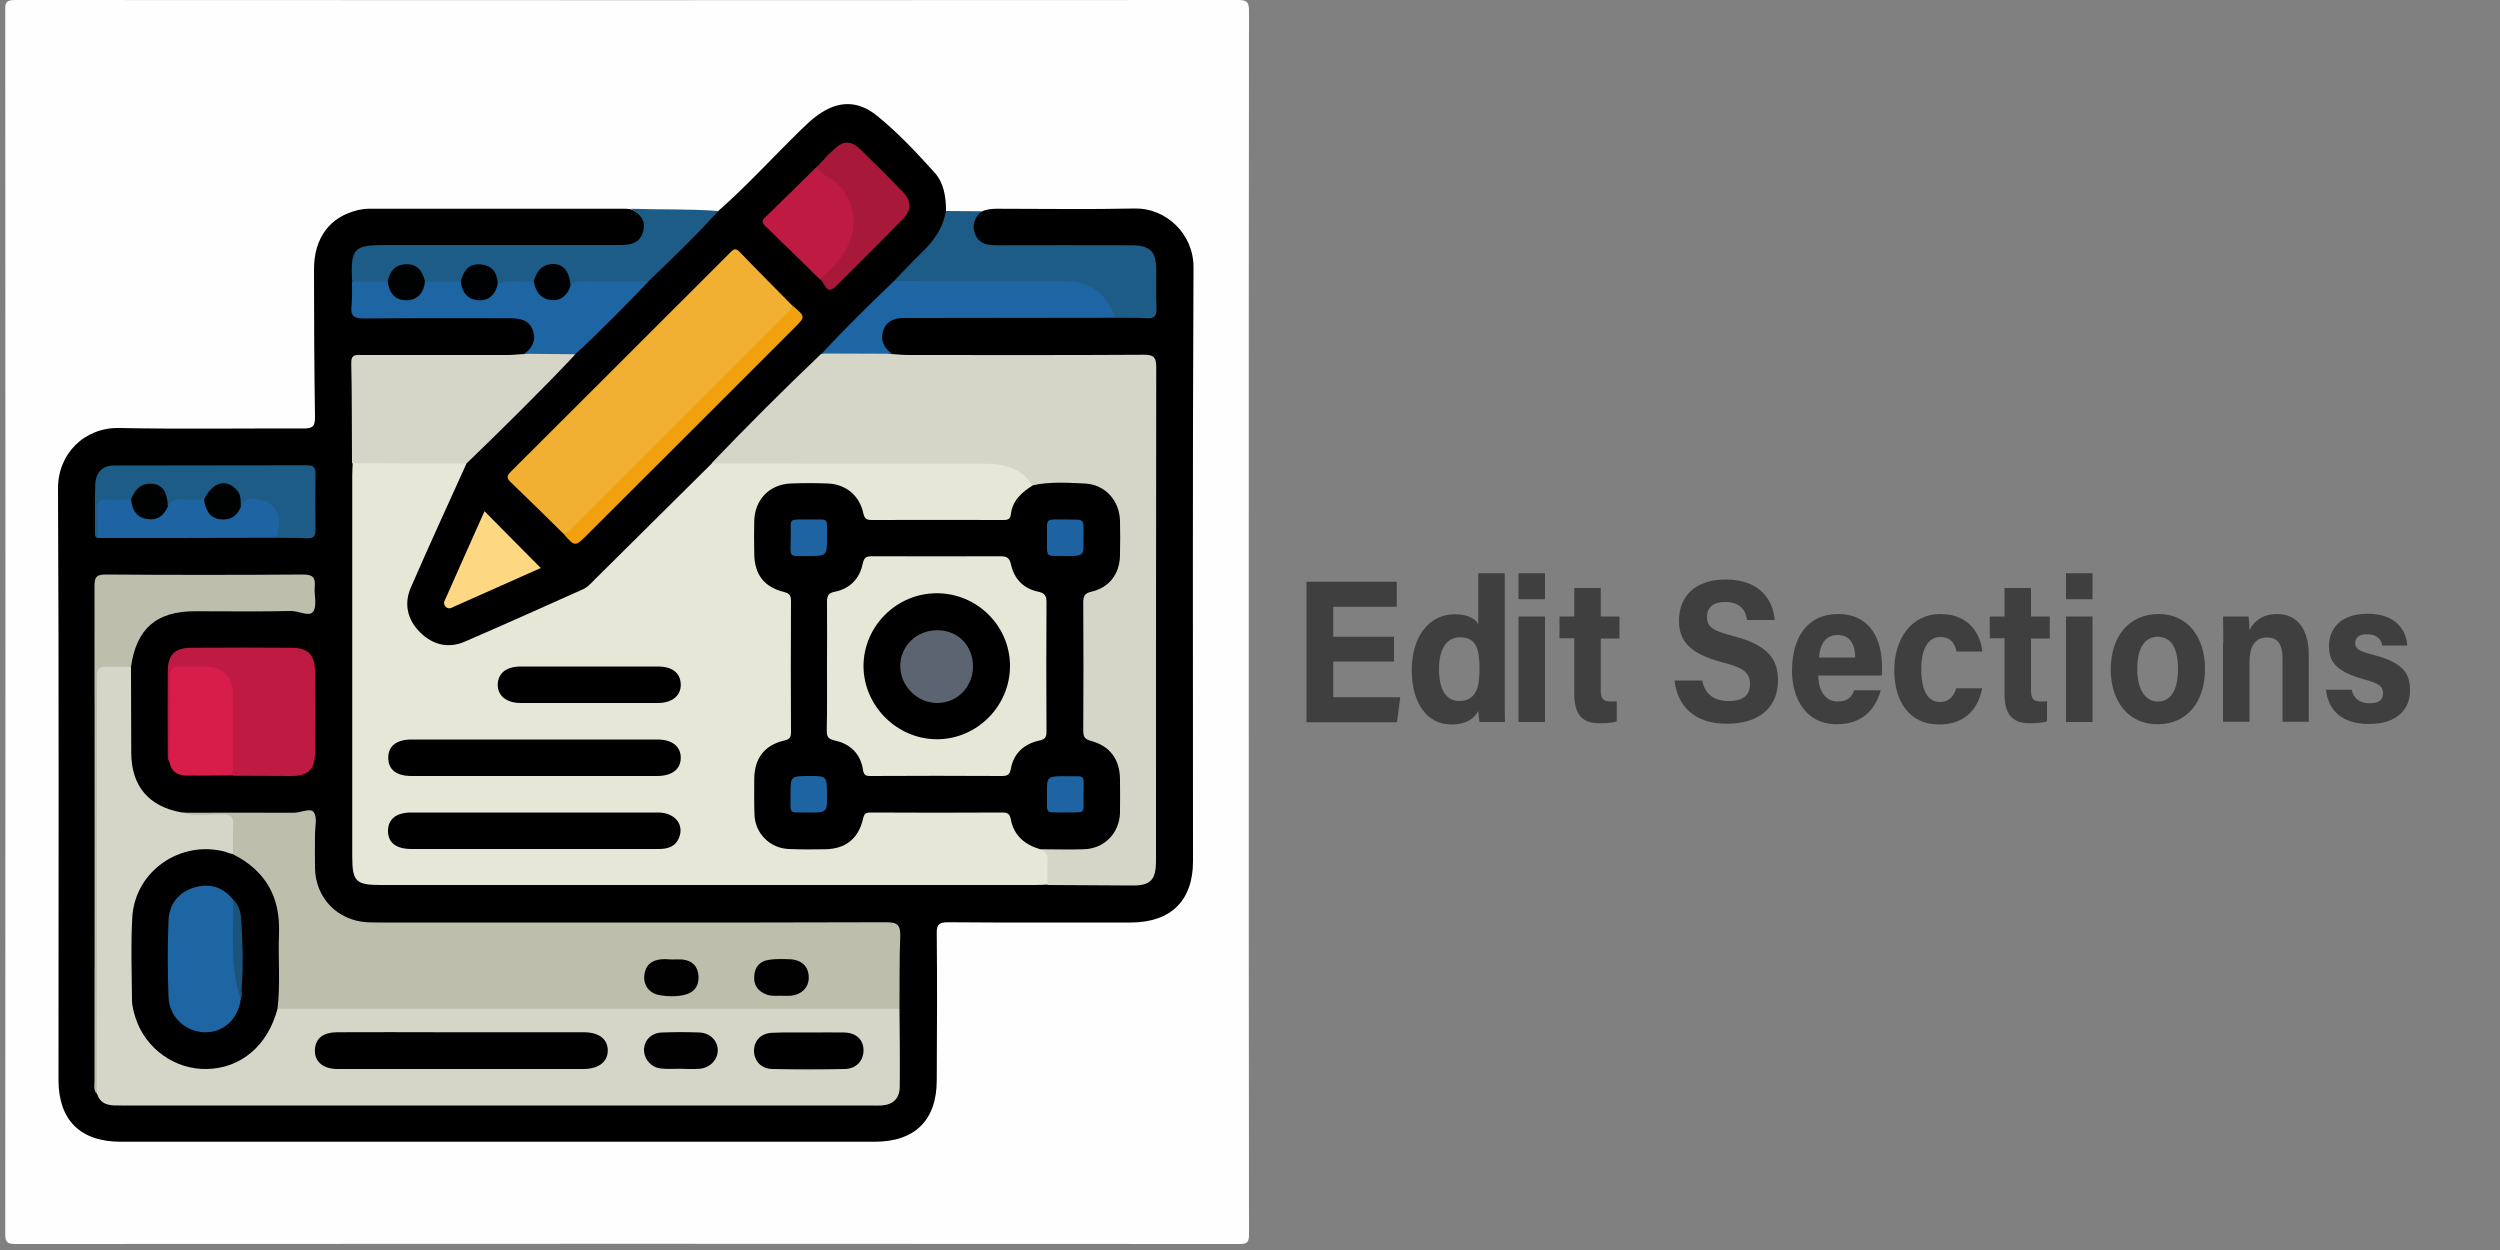 <?xml version="1.0" encoding="utf-8"?>
<!-- Generator: Adobe Illustrator 25.4.1, SVG Export Plug-In . SVG Version: 6.00 Build 0)  -->
<svg version="1.1" id="Layer_1" xmlns="http://www.w3.org/2000/svg" xmlns:xlink="http://www.w3.org/1999/xlink" x="0px" y="0px"
	 viewBox="0 0 1000 500" style="enable-background:new 0 0 1000 500;" xml:space="preserve">
<rect x="0" y="0" width="1000" height="500" fill="#808080" stroke="none"/>
<style type="text/css">
	.st0{fill:#3F3F3F;}
	.st1{fill:#FEFEFE;}
	.st2{fill:#1D5C86;}
	.st3{fill:#E7E7D8;}
	.st4{fill:#D5D5C8;}
	.st5{fill:#BEBEAD;}
	.st6{fill:#BE1A42;}
	.st7{fill:#1E65A3;}
	.st8{fill:#D81D4B;}
	.st9{fill:#1E64A3;}
	.st10{fill:#F1B031;}
	.st11{fill:#A81939;}
	.st12{fill:#F1A10D;}
	.st13{fill:#FDD782;}
	.st14{fill:#000102;}
	.st15{fill:#000101;}
	.st16{fill:#010101;}
	.st17{fill:#1E64A2;}
	.st18{fill:#1E63A1;}
	.st19{fill:#1A547B;}
	.st20{fill:#5B6470;}
</style>
<g>
	<g>
		<path d="M45.2-86.4l-11.6-40.8H44c2.4,9.4,6.5,24.6,7.4,31.9h0.1c1.3-7.5,5.5-22.4,8.3-31.9h9.4c2.6,9,7.1,25.7,8.2,31.6h0.1
			c1.2-7.4,5.2-22.5,7.5-31.6h10L82.8-86.4H72c-2.6-9-6.8-24.6-8.1-30.4h-0.1c-1.2,6.9-5.1,20.4-8,30.4H45.2z"/>
		<path d="M107.3-99c0.2,3.6,2.9,6.4,7.4,6.4c3.6,0,5.3-1.1,6.4-2.9h9.5c-1.8,5.3-6.3,10-15.9,10c-12.3,0-16.7-8.1-16.7-15.8
			c0-8.4,5.7-15.8,16.6-15.8c11.7,0,16.4,8,16.4,15.8c0,0.8,0,1.3-0.1,2.3H107.3z M121.3-104.8c-0.2-2.3-1.4-5.7-6.8-5.7
			c-5,0-6.8,2.7-7.1,5.7H121.3z"/>
		<path d="M136.9-129.5h9.5v16.4c1.5-1.8,4.3-4,9.9-4c8.1,0,14.6,6.3,14.6,15.2c0,10.3-6.8,16.4-15.2,16.4c-5.7,0-8.3-2.1-9.7-4.2
			c0,0.8-0.1,2.7-0.1,3.4h-9.1c0.1-4.3,0.1-6.7,0.1-10V-129.5z M161.2-101.5c0-4.2-2.2-8.3-7.4-8.3c-5.2,0-7.6,3.4-7.6,8.4
			c0,4.8,2.5,8.4,7.5,8.4C158.7-93,161.2-96.8,161.2-101.5z"/>
		<path d="M194.8-127.2h18.5c13.8,0,21.3,8.9,21.3,19.7c0,13.1-9.6,21.1-21.5,21.1h-18.3V-127.2z M204.7-94h7
			c8,0,12.3-4.5,12.3-13.2c0-7.6-4-12.2-12.2-12.3h-7.2V-94z"/>
		<path d="M249-99c0.2,3.6,2.9,6.4,7.4,6.4c3.6,0,5.3-1.1,6.4-2.9h9.5c-1.8,5.3-6.3,10-15.9,10c-12.3,0-16.7-8.1-16.7-15.8
			c0-8.4,5.7-15.8,16.6-15.8c11.7,0,16.4,8,16.4,15.8c0,0.8,0,1.3-0.1,2.3H249z M263-104.8c-0.2-2.3-1.4-5.7-6.8-5.7
			c-5,0-6.8,2.7-7.1,5.7H263z"/>
		<path d="M284.9-116.3c4.1,11.6,6.7,18.1,7.7,21.8h0.1c1.1-3.7,3.2-9.5,7.6-21.8h9.6l-12.4,30h-10.6l-12.3-30H284.9z"/>
		<path d="M321.9-99c0.2,3.6,2.9,6.4,7.4,6.4c3.6,0,5.3-1.1,6.4-2.9h9.5c-1.8,5.3-6.3,10-15.9,10c-12.3,0-16.7-8.1-16.7-15.8
			c0-8.4,5.7-15.8,16.6-15.8c11.7,0,16.4,8,16.4,15.8c0,0.8,0,1.3-0.1,2.3H321.9z M335.9-104.8c-0.2-2.3-1.4-5.7-6.8-5.7
			c-5,0-6.8,2.7-7.1,5.7H335.9z"/>
		<path d="M351.5-86.4v-43.2h9.5v43.2H351.5z"/>
		<path d="M401.6-101.4c0,9.2-6.4,15.8-17.5,15.8c-11.2,0-16.9-7.5-16.9-15.8c0-8.2,5.9-15.8,17.3-15.8
			C396.2-117.1,401.6-108.8,401.6-101.4z M376.9-101.4c0,4.7,2.6,8.7,7.5,8.7c5.1,0,7.4-3.9,7.4-8.5c0-4.5-2.2-8.8-7.5-8.8
			C379.2-110,376.9-106,376.9-101.4z"/>
		<path d="M417.4-89.3v15.5h-9.5V-109c0-2.4,0-4.9-0.1-7.4h9.3c0.1,0.6,0.2,2.6,0.2,3.9c1.7-2.5,4.7-4.7,10.4-4.7
			c7.7,0,14.1,6.4,14.1,15.2c0,10.4-7.5,16.4-15.3,16.4C421.7-85.5,418.8-87.4,417.4-89.3z M432.2-101.4c0-4.4-2.5-8.4-7.4-8.4
			c-5.5,0-7.6,3.5-7.6,8.5c0,5.1,2.6,8.3,7.5,8.3C429.5-93,432.2-96.4,432.2-101.4z"/>
		<path d="M448.2-108.6c0-2.6,0-5.1-0.1-7.7h9.1c0.2,1.2,0.2,2.5,0.3,3.5c1.6-2.2,4.4-4.4,9.1-4.4c5.3,0,7.9,2.3,9,4.9
			c1.6-2.2,4.3-4.9,10.1-4.9c6.3,0,11.2,3.7,11.2,12.7v18.1h-9.3v-17.9c0-2.6-0.9-5.7-4.8-5.7c-3.4,0-5.5,2.1-5.5,7.1v16.5h-9.4
			v-17.9c0-3-1.1-5.7-4.9-5.7c-3.8,0-5.5,2.8-5.5,7.1v16.5h-9.4V-108.6z"/>
		<path d="M512.6-99c0.2,3.6,2.9,6.4,7.4,6.4c3.6,0,5.3-1.1,6.4-2.9h9.5c-1.8,5.3-6.3,10-15.9,10c-12.3,0-16.7-8.1-16.7-15.8
			c0-8.4,5.7-15.8,16.6-15.8c11.7,0,16.4,8,16.4,15.8c0,0.8,0,1.3-0.1,2.3H512.6z M526.6-104.8c-0.2-2.3-1.4-5.7-6.8-5.7
			c-5,0-6.8,2.7-7.1,5.7H526.6z"/>
		<path d="M542.2-108.8c0-2.5,0-5.4-0.1-7.6h9.3c0.1,0.8,0.2,2.7,0.3,3.9c1.4-2.1,4.1-4.7,9.9-4.7c7.4,0,11.7,4.6,11.7,12.3v18.5
			h-9.6v-17c0-3.4-1.3-6.4-5.6-6.4c-4.4,0-6.5,3.1-6.5,8.5v15h-9.5V-108.8z"/>
		<path d="M578.3-116.3h5.4v-8.8h9.5v8.8h6.9v6.9h-6.9v12.6c0,2.6,0.5,3.7,3.4,3.7c0.8,0,1.7,0,2.6-0.2v6.5c-1.6,0.5-3.8,0.7-6,0.7
			c-7.4,0-9.5-3.2-9.5-9v-14.3h-5.4V-116.3z"/>
	</g>
</g>
<g>
	<g>
		<path class="st0" d="M557.6,264.6h-24.3v14.3h26.8l-1.3,10h-36.2v-56.2h36.1v10h-25.4v12h24.3V264.6z"/>
		<path class="st0" d="M601.9,229.3v47.9c0,3.8,0,7.7,0.1,11.6h-10.2c-0.2-1.3-0.4-3.4-0.5-4.4c-1.8,3.3-5.1,5.4-10.8,5.4
			c-9.7,0-15.8-8.6-15.8-21.7c0-13,6.5-22.4,17.3-22.4c5.5,0,8.4,2.1,9.3,4v-20.4H601.9z M575.6,267.7c0,8.2,2.9,12.7,8.1,12.7
			c7.3,0,8.1-6.7,8.1-12.8c0-7.2-0.9-12.7-7.8-12.7C578.4,255,575.6,259.8,575.6,267.7z"/>
		<path class="st0" d="M607.5,229.3H618v10.4h-10.6V229.3z M607.5,246.6H618v42.2h-10.6V246.6z"/>
		<path class="st0" d="M623.8,246.6h5.9v-11.4h10.6v11.4h7.5v8.8h-7.5v20.8c0,3.2,0.9,4.4,4,4.4c0.6,0,1.6,0,2.4-0.1v8
			c-2.1,0.8-5,0.8-7.1,0.8c-7.4,0-9.9-4.4-9.9-11.8v-22.2h-5.9V246.6z"/>
		<path class="st0" d="M680.9,272.3c1.2,5.6,4.8,8.1,10.7,8.1c5.9,0,8.4-2.6,8.4-6.7c0-4.6-2.5-6.6-11.1-8.8
			c-13.8-3.6-17.3-9.1-17.3-16.7c0-9.8,6.6-16.4,18.7-16.4c13.5,0,18.9,8,19.6,16.2h-11.1c-0.5-3.5-2.3-7.2-8.8-7.2
			c-4.5,0-7.2,2-7.2,6c0,3.9,2.2,5.5,10.4,7.6c14.8,3.8,18,9.9,18,17.8c0,10.3-7,17.3-20.5,17.3c-12.9,0-19.7-7-20.9-17.3H680.9z"/>
		<path class="st0" d="M727.3,270.2c0,5.3,2.4,10.4,7.7,10.4c4.4,0,5.7-2,6.7-4.5h10.6c-1.4,5.2-5.5,13.6-17.5,13.6
			c-12.6,0-18-10.4-18-21.4c0-13.2,6.1-22.7,18.4-22.7c13.1,0,17.6,10.5,17.6,21c0,1.4,0,2.4-0.1,3.6H727.3z M742.1,263
			c-0.1-4.9-1.8-9-7-9c-5.1,0-7.1,3.9-7.5,9H742.1z"/>
		<path class="st0" d="M792.9,275.2c-1.3,7-5.8,14.6-17.2,14.6c-11.9,0-18-9.1-18-21.8c0-12.5,6.9-22.4,18.5-22.4
			c12.9,0,16.4,10.2,16.7,15h-10.3c-0.7-3.4-2.4-5.8-6.5-5.8c-4.8,0-7.6,4.7-7.6,12.9c0,9,2.9,13.1,7.5,13.1c3.6,0,5.6-2.4,6.5-5.5
			H792.9z"/>
		<path class="st0" d="M795.9,246.6h5.9v-11.4h10.6v11.4h7.5v8.8h-7.5v20.8c0,3.2,0.9,4.4,4,4.4c0.6,0,1.6,0,2.4-0.1v8
			c-2.1,0.8-5,0.8-7.1,0.8c-7.4,0-9.9-4.4-9.9-11.8v-22.2h-5.9V246.6z"/>
		<path class="st0" d="M826.4,229.3H837v10.4h-10.6V229.3z M826.4,246.6H837v42.2h-10.6V246.6z"/>
		<path class="st0" d="M882,267.6c0,12.8-6.9,22.1-19,22.1c-11.8,0-18.7-9.3-18.7-21.9c0-13,7.1-22.2,19.2-22.2
			C874.7,245.6,882,254.4,882,267.6z M854.9,267.7c0,8.1,3.2,12.9,8.3,12.9c5.2,0,8-4.8,8-12.9c0-8.8-2.9-13-8.2-13
			C858.1,254.8,854.9,258.8,854.9,267.7z"/>
		<path class="st0" d="M889.3,257.2c0-3.6,0-7.5-0.1-10.6h10.2c0.2,1.1,0.4,4,0.4,5.4c1.3-2.6,4.4-6.4,11.1-6.4
			c7.7,0,12.6,5.7,12.6,16.3v26.8H913v-25.5c0-4.7-1.4-8.2-6.1-8.2c-4.5,0-7.1,2.8-7.1,10.2v23.5h-10.6V257.2z"/>
		<path class="st0" d="M940.7,276.1c0.8,3.4,3.3,5.2,7.2,5.2c3.9,0,5.3-1.5,5.3-4.1c0-2.7-1.6-3.8-7.1-5.3
			c-12.4-3.4-14.5-7.6-14.5-13.6c0-6.2,4-12.8,15.5-12.8c11.6,0,15.5,7,15.8,12.7h-10c-0.3-1.6-1.3-4.5-6.2-4.5
			c-3.5,0-4.6,1.7-4.6,3.6c0,2.1,1.2,3.1,7.4,4.7c12.7,3.3,14.5,8.1,14.5,14.3c0,7-4.8,13.3-16.4,13.3c-11.6,0-16.4-6.2-17.2-13.7
			H940.7z"/>
	</g>
</g>
<g>
	<g>
		<path class="st1" d="M499.5,249.3c0,81.4,0,162.8,0.1,244.3c0,3.2-0.5,4-3.9,4c-163.2-0.1-326.4-0.1-489.5,0c-3.7,0-4.1-1-4.1-4.3
			c0.1-163,0.1-326,0-489C2,0.9,2.5,0,6.2,0c163,0.1,326,0.1,489,0c3.8,0,4.4,1,4.4,4.5C499.5,86.1,499.5,167.7,499.5,249.3z"/>
		<path d="M392.7,84.6c1.9-0.9,4-1.1,6.1-1.1c18.4,0,36.8,0.3,55.3-0.1c12.1-0.2,23.4,10,23.3,23.6c-0.4,79.2-0.2,158.3-0.2,237.5
			c0,15.7-8.8,24.4-24.7,24.5c-24.4,0-48.8,0.1-73.2-0.1c-3.6,0-4.7,0.8-4.6,4.5c0.2,19.5,0.1,39.1,0,58.6
			c0,16.1-8.7,24.7-24.9,24.7c-100.5,0-201,0-301.5,0c-16.2,0-24.9-8.7-24.9-24.7c0-78.8,0.2-157.7-0.2-236.5
			c-0.1-14.1,10.7-24.6,24.5-24.3c24.5,0.5,49.1,0.1,73.7,0.2c3.6,0,4.6-0.8,4.6-4.5c-0.3-19.7-0.4-39.4-0.4-59.1
			c0-12.7,6.3-21.1,17.7-23.8c1.4-0.3,2.9-0.5,4.3-0.5c34.3,0,68.5,0,102.8,0c0.6,0,1.3,0.1,1.9,0.2c4.7,1.7,6.6,4,6.2,7.8
			c-0.4,4.3-3.3,7.2-7.9,7.8c-2.2,0.3-4.5,0.2-6.8,0.2c-29.5,0-59,0-88.4,0c-1.8,0-3.5-0.1-5.3,0.1c-5.6,0.4-7.7,2.5-7.9,8.2
			c-0.1,1.6,0,3.2-0.1,4.8c0.2,2.6,0.2,5.2,0.1,7.7c-0.2,4,1.6,5.4,5.5,5.3c7.9-0.1,15.8,0,23.6,0c9.7,0,19.3,0,29,0
			c2.1,0,4.2,0,6.3,0.4c4.5,0.9,7.3,3.4,8,7.3c0.7,4-0.7,6.7-5.1,9.3c-2.5,0.8-5.1,0.6-7.7,0.6c-17.6,0-35.1,0-52.7,0
			c-6.5,0-6.7,0.2-6.7,6.9c-0.1,11.8,0.1,23.5-0.1,35.3c0.3,17.8,0.1,35.5,0.1,53.3c0,33.9,0,67.8,0,101.7c0,2.1,0,4.2,0.2,6.3
			c0.3,3.4,2.2,5.2,5.6,5.5c2.4,0.2,4.8,0.2,7.3,0.2c85.8,0,171.5,0,257.3,0c2.1,0,4.2-0.1,6.3,0.1c10.7-0.3,21.3,0,32-0.1
			c8.5-0.1,10.2-1.6,10.2-10.3c0.1-39.6,0-79.1,0-118.7c0-24.4,0-48.8,0-73.2c0-6.8-0.2-7.1-7.1-7.1c-29.4,0-58.8,0-88.2,0
			c-2.9,0-5.8,0.2-8.7-0.6c-4.2-1.7-5.8-5-5.1-9.3c0.6-3.9,3.5-6.4,8-7.3c1.1-0.2,2.2-0.3,3.4-0.3c27.5,0,54.9-0.2,82.4,0.1
			c3.5-0.2,7.1-0.1,10.6,0c3.1,0.1,4.9-1,4.8-4.4c-0.1-4.8,0.2-9.7-0.1-14.5c-0.3-4.4-2.2-6.3-6.5-7c-1.9-0.3-3.9-0.2-5.8-0.2
			c-15.9,0-31.9,0-47.8,0c-2.3,0-4.5,0.1-6.7-0.6c-3.5-1.1-5.3-3.6-5.7-7.1C388.1,88.4,389.1,85.7,392.7,84.6z"/>
		<path d="M287.3,84.4c11.6-10.2,22-21.7,33.1-32.5c2.2-2.1,4.4-4.3,6.9-6c8-5.7,15.9-5.8,23.5,0.4c8.4,6.8,15.8,14.7,23,22.7
			c3.8,4.2,4.6,9.8,4.6,15.4c1.2,4.4-1,7.8-3.3,11c-4.6,6.7-10.9,11.7-16.4,17.5c-9.9,9.7-19.6,19.5-29.3,29.3
			c-14.7,14.6-29.3,29.2-43.9,44c-13,13-26.2,25.9-39,39.1c-7,7.2-14.7,12.8-24,16.6c-11.8,4.7-23.3,10.3-35,15.4
			c-7.6,3.3-14.3,1.7-20.1-3.6c-6-5.4-6.9-12.2-4-19.5c5.5-13.6,11.8-26.9,17.8-40.3c1.3-2.9,2.4-6,4.3-8.7
			c14.3-15,29.3-29.4,43.9-44.2c9.8-9.6,19.5-19.4,29.1-29.1c7.9-7.8,15.7-15.6,23.5-23.5C283.6,86.9,285.3,85.4,287.3,84.4z"/>
		<path class="st2" d="M287.3,84.4c-8.9,9.9-18.4,19-28,28.2c-2.5,1.4-5.2,1.4-8,1.4c-7.4,0.2-14.8-0.7-22.1,0.7
			c-2.3,0-2.1-2-2.6-3.4c-2.1-5.1-6.9-5.8-10.4-1.5c-1,1.2-1.6,2.8-3.2,3.5c-4.4,1-8.9,0.5-13.4,0.6c-1.5-0.4-1.6-1.8-2.2-2.9
			c-3.1-5.2-7.3-5.5-10.9-0.7c-0.9,1.1-1.4,2.5-2.9,3c-4.3,0.8-8.6,0.8-12.9,0c-1.5-0.5-2.1-1.9-2.9-3c-3.4-4.5-7.1-4.5-10.5,0
			c-0.9,1.1-1.4,2.6-2.9,3.1c-4.6,0.5-9.2,1.6-13.5-0.9c0-0.2-0.1-0.3-0.1-0.5c-0.5-12.7,0.7-14,13.3-14c31.4,0,62.9,0,94.3,0
			c4.5,0,8-1.1,9-6.1c0.9-4.3-1.9-6.4-5-8.4C264,83.9,275.6,83.5,287.3,84.4z"/>
		<path class="st2" d="M357.6,112.4c3.6-3.7,7-7.4,10.7-11c5-4.8,9-10,10-17c4.8,0,9.5,0.1,14.3,0.1c-2.8,2.7-4.1,5.8-2.4,9.5
			c1.7,3.7,5,4.1,8.5,4.1c17.9-0.1,35.8,0,53.6,0c7.8,0,10.2,2.4,10.2,10c0,5-0.1,10,0.1,15c0.1,3-0.6,4.5-3.9,4.2
			c-4.2-0.3-8.4-0.1-12.6-0.2c-0.5-0.6-1.3-1-1.7-1.7c-5.3-9.4-13.5-11.8-23.8-11.5c-18.6,0.5-37.2,0.2-55.7,0.1
			C362.4,114,359.7,114.6,357.6,112.4z"/>
		<path class="st3" d="M186.6,185.4c-7.5,16.6-15.1,33.1-22.3,49.7c-2.8,6.5-1.3,12.8,3.7,17.8c5,5,11.3,6.6,17.8,3.8
			c15.8-6.8,31.5-13.9,47.2-20.9c2.1-0.9,3.6-2.7,5.2-4.3c15.6-15.4,31.1-30.9,46.7-46.3c2.5-1.2,5.2-1.4,8-1.4c33.3,0,66.7,0,100,0
			c4.4,0,8.7,0.6,12.8,2.2c3.5,1.4,6.5,3.5,8,7.2c0.2,1.7-0.8,2.8-1.9,3.6c-2.8,2.1-4.8,4.7-5.9,8c-0.9,2.9-3.1,4-6,4
			c-16.8,0.1-33.6,0.1-50.4,0c-2.9,0-4.8-1.3-5.8-4.1c-2.5-6.9-7.8-10-14.9-10.2c-4.4-0.1-8.7-0.4-13.1,0.3
			c-7.9,1.2-12.3,6.3-12.5,14.2c-0.1,4,0.1,8.1,0,12.1c-0.2,6.8,3,11.5,9.3,13.8c3.8,1.4,5.3,3.7,5.3,7.6c0,16-0.1,32,0,48
			c0,3.9-1.5,6.2-5.3,7.5c-6.4,2.2-9.5,6.8-9.3,13.7c0.2,4.4-0.1,8.7,0.1,13.1c0.3,8,5.2,12.9,13.1,13.2c4.7,0.2,9.4,0,14.1,0
			c6.4,0,10.9-3,12.8-9.1c1.3-4.1,3.7-5.5,7.9-5.5c15.8,0.1,31.7,0,47.5,0c3.2,0,6.3,0.5,7.4,4.1c1.7,5.6,5.7,8.8,10.9,10.9
			c4.3,3.1,5.2,9.2,2.3,15.4c-1.8,0.1-3.5,0.2-5.3,0.2c-87.2,0-174.5,0-261.7,0c-10,0-11.4-1.4-11.4-11.5c0-50.7,0-101.4,0-152.2
			c0-1.8,0.1-3.5,0.2-5.3c1.7-1.6,3.8-1.5,5.9-1.6c11.4-0.1,22.7-0.1,34.1,0C182.8,183.8,185,183.6,186.6,185.4z"/>
		<path class="st4" d="M52.4,266.7c0,11.4,0.1,22.9,0.1,34.3c0,13.4,7,21.7,20.3,24c5.7,0.7,11.5,0.3,17.2,0.3
			c3.2,0,4.4,1.3,4.5,4.2c0.1,3.7,0.5,7.4-0.5,11c-1.3,2.5-3.6,1.9-5.5,1.4c-17.7-4.5-35.5,9.7-34.8,30c0.3,8.6-0.1,17.1,0.1,25.7
			c0.3,14.3,9.7,25.6,23.4,28.2c12.5,2.4,25.6-5,30.9-17.4c0.9-2.2,1.1-4.8,3.8-5.9c2.5-0.7,5.1-0.6,7.7-0.6c77.1,0,154.3,0,231.4,0
			c3,0,6.2-0.6,8.8,1.6c0.1,10.3,0.2,20.7,0.1,31c0,4.9-2.6,7.4-7.4,7.7c-1.1,0.1-2.3,0-3.4,0c-100.1,0-200.2,0-300.3,0
			c-4,0-8.3,0.4-10-4.7c-0.8-1.7-0.4-3.5-0.4-5.3c0-53,0-106,0-159c0-7.8,0.6-8.4,8.5-8.1C48.9,265.2,50.9,265.2,52.4,266.7z"/>
		<path class="st4" d="M419,354c0-3.2-0.2-6.4,0.1-9.6c0.2-2.6-1-3.8-3-4.7c1.4-1.8,3.5-1.5,5.4-1.5c3.7-0.1,7.4,0.1,11.1-0.1
			c8.2-0.3,13.2-5,13.9-13.2c0.4-4.8,0.3-9.7,0-14.5c-0.3-6-3.9-10-9.1-12.1c-3.9-1.6-5.4-3.9-5.4-8.1c0.1-15.7,0.1-31.3,0-47
			c0-4.2,1.4-6.9,5.6-8.4c6-2.2,8.7-6.9,8.9-13.2c0.1-3.7,0.1-7.4,0-11.1c-0.2-9.9-5.6-15.5-15.7-15.8c-4.5-0.2-9-0.3-13.6,0.2
			c-1.4,0.2-2.9,0.5-4.2-0.6c-4.3-7-11.2-8.8-18.7-8.8c-34.5-0.1-68.9,0-103.4-0.1c-2.1,0-4.2-0.1-6.3-0.1
			c14.3-14.9,28.9-29.5,43.9-43.8c9.4-2,18.7-2.1,28.1,0.1c2.4,0.2,4.8,0.4,7.2,0.4c31.2,0,62.3,0.1,93.5-0.1c3.8,0,5.2,0.6,5.2,4.9
			c-0.1,65.9-0.1,131.7-0.1,197.6c0,7.6-2.2,9.9-9.7,9.8C441.6,354.2,430.3,354,419,354z"/>
		<path class="st5" d="M93.2,341.7c0-4-0.1-8,0.1-12c0.1-2.9-0.9-3.8-3.8-3.9c-5.5-0.2-11.1,1-16.6-0.7c14.9,0,29.7-0.1,44.6,0
			c2.8,0,6.7-2.1,8-0.2c1.5,2.1,0.5,5.9,0.5,8.9c0,4.5-0.1,9,0,13.6c0.3,11.8,8.9,20.7,20.7,21.5c1.9,0.1,3.9,0.1,5.8,0.1
			c67.3,0,134.7,0.1,202-0.1c4.5,0,5.7,1.1,5.6,5.6c-0.4,9.7-0.2,19.4-0.3,29c-83,0-166,0-248.9,0c-1.1-0.8-0.9-2-0.8-3.1
			c0.5-9.2,0.1-18.4,0.2-27.6c0.2-11.8-4-21.4-14.3-27.9C94.8,344.1,93.4,343.4,93.2,341.7z"/>
		<path class="st4" d="M186.6,185.4c-15.3,0-30.5,0-45.8-0.1c-0.1-13.4,0-26.8-0.3-40.1c-0.1-3.7,2.1-3.2,4.4-3.2
			c19.4,0,38.7,0,58.1,0c2.2,0,4.5-0.3,6.7-0.4c6.8-1.8,13.7-2.6,20.4,0.2C216,156.7,201.4,171.1,186.6,185.4z"/>
		<path class="st6" d="M67.8,304.8c-0.9-1.1-0.7-2.4-0.7-3.7c0-10.8-0.1-21.6,0-32.5c0-6.7,2.8-9.5,9.4-9.5
			c13.4-0.1,26.8-0.1,40.2,0c6.4,0,9.2,2.8,9.3,9.1c0.1,11,0.1,22,0,33c0,6.5-2.7,9.1-9.1,9.2c-7.9,0-15.8-0.1-23.7-0.1
			c-1.7-1.9-1.4-4.2-1.4-6.4c-0.1-8.1,0.1-16.1-0.1-24.2c-0.1-8.5-3-11.4-11.4-11.4c-11.9-0.1-10.8-0.9-10.8,10.5
			c0,6.8,0,13.5,0,20.3C69.4,301.1,69.7,303.3,67.8,304.8z"/>
		<path class="st5" d="M52.4,266.7c-3.4,0-6.8,0.1-10.2,0c-2.5-0.1-3.5,0.9-3.4,3.4c0.1,1.3,0,2.6,0,3.9c0,54.5,0,109-0.1,163.5
			c-1.4-1.5-0.9-3.4-0.9-5.1c0-66,0.1-132.1,0-198.1c0-3.6,0.9-4.5,4.5-4.5c26.3,0.2,52.6,0.2,78.9,0c4,0,5,1.2,4.7,4.9
			c-0.3,3.4,1,7.6-0.6,9.9c-1.6,2.3-5.8-0.3-9-0.2c-12.7,0.3-25.5,0.1-38.3,0.1C62.6,244.5,54.6,251.4,52.4,266.7z"/>
		<path class="st7" d="M230.1,141.7c-6.8-0.1-13.6-0.1-20.4-0.2c3.2-2.3,4.8-5.3,3.5-9.2c-1.4-4.2-5-5-9-5
			c-19.5,0-39.1-0.1-58.6,0.1c-4.1,0-5.5-1.1-5-5.1c0.3-3.2,0.2-6.4,0.2-9.7c4.8,0,9.5,0,14.3,0c5.9,9.2,9.8,7.7,14.9,0
			c4.8,0,9.5,0,14.3,0c0.9,0.5,1.2,1.5,1.7,2.3c3.2,5.1,7.3,5.3,11.1,0.7c0.6-0.7,1-1.6,2-2c4.7-2.1,9.6-0.5,14.4-1
			c0.4,0.2,0.8,0.5,1.1,0.9c4.7,6.8,6.4,7,12.8,1.4c0.2-0.2,0.5-0.3,0.9-0.4c1.1-1.7,2.6-2,4.5-2c8.9,0.1,17.7,0.1,26.6,0.1
			C249.8,122.6,240.2,132.4,230.1,141.7z"/>
		<path class="st7" d="M356.8,141.5c-9.4,0-18.7-0.1-28.1-0.1c9.3-10,19-19.5,28.9-29c22.9,0,45.8,0.1,68.7,0.1
			c9.6,0,16.8,5.3,19.8,14.6c-26.6,0-53.3,0.1-79.9,0.1c-1.5,0-2.9,0-4.4,0c-3.8,0-7.2,1-8.5,5C352,136.2,353.6,139.2,356.8,141.5z"
			/>
		<path class="st2" d="M39,215.2c-1.2-0.4-1-1.5-1-2.4c0-6.3-0.1-12.6,0.1-18.9c0.1-4.8,2.8-7.7,7.4-7.7c25.8-0.1,51.6,0,77.3-0.1
			c2.5,0,3.4,0.8,3.4,3.3c-0.1,7.6-0.1,15.1,0,22.7c0,2.7-1.1,3.3-3.5,3.2c-4-0.2-8.1-0.1-12.1-0.2c-0.9-0.9-0.9-2-0.8-3.1
			c0.4-10-4.6-13.3-13.5-9.1c-1.4-0.9-1.1-2.5-1.6-3.8c-1.7-5.1-6.3-5.9-9.9-1.9c-1.1,1.3-1.7,3.1-3.6,3.6c-4.5,1-9.3-0.7-13.5,2.2
			c-2-0.3-1.6-2.2-2.1-3.4c-1.9-5.1-6.2-6.1-10.1-2.2c-1.2,1.2-2.1,2.9-4,3.4c-2.2,0.6-4.5,0.5-6.7,0.4c-3.4-0.1-4.5,1.4-4.5,4.6
			C40.2,209,41.2,212.3,39,215.2z"/>
		<path class="st8" d="M67.8,304.8c0.1-11,0.3-22,0.1-32.9c-0.1-3.9,0.8-5.7,5-5.3c3.2,0.3,6.5,0,9.7,0.1c6.6,0.1,10.5,4,10.5,10.5
			c0.1,11,0,22,0,32.9c-6.1,0.1-12.1,0.2-18.2,0.1C71.4,310.3,68.5,308.9,67.8,304.8z"/>
		<path class="st9" d="M39,215.2c0-3.9,0.1-7.7-0.1-11.6c-0.2-3,1.1-4,4-3.8c3.2,0.2,6.4,0,9.6,0c0.7,0.4,1,1.2,1.4,1.9
			c3.3,5.6,6.4,6.1,11.6,1.9c0.5-0.4,1-0.8,1.7-0.9c1-2.2,2.5-3.2,5.1-3c3.1,0.3,6.3,0.1,9.4,0.1c0.1,0.1,0.3,0.2,0.4,0.3
			c5.4,7.8,6.5,8.1,14.3,2.6c2.1-4.9,6.1-3.1,9.4-2.3c4.1,1,6.4,5.8,5.7,10c-0.3,1.6-0.6,3.1-0.8,4.7
			C86.8,215.2,62.9,215.2,39,215.2z"/>
		<path class="st10" d="M225.3,213.4c-7-6.9-14-13.8-21.1-20.6c-1.8-1.7-1.3-2.7,0.2-4.2c29.2-29.1,58.4-58.3,87.6-87.5
			c1.2-1.2,2.1-2.2,3.8-0.4c7,7.3,14.2,14.5,21.3,21.7c0.5,2.2-1.2,3.2-2.4,4.4c-28.1,28.1-56.2,56.2-84.3,84.3
			C229.1,212.4,228,214.7,225.3,213.4z"/>
		<path class="st6" d="M327.8,111.6c-7.2-7.1-14.4-14.2-21.7-21.2c-1.4-1.3-1.4-2.2,0-3.5c6.9-6.7,13.8-13.5,20.6-20.2
			c5.3,2.9,10.4,5.9,13.3,11.5c7,13.4-1.3,27.3-10.9,33.5C328.8,111.9,328.3,111.8,327.8,111.6z"/>
		<path class="st11" d="M327.8,111.6c6-4.8,11-10.2,13-18c2-8-1-16.8-7.9-21.7c-2.2-1.6-5-2.4-6.1-5.2c2.2-2.3,4.3-4.8,6.7-6.9
			c3.9-3.7,7-3.7,10.9,0.2c5.7,5.5,11.3,11.1,16.7,16.7c3.6,3.8,3.6,7.3,0,11c-8.8,9-17.7,17.8-26.6,26.7
			C330.2,118.6,330,112.6,327.8,111.6z"/>
		<path class="st12" d="M225.3,213.4c1.5,0,2.3-1,3.2-1.9c29.3-29.3,58.6-58.6,87.9-87.9c0.3-0.3,0.5-0.8,0.8-1.2
			c5,4.3,5,4.3,0.6,8.7c-27.6,27.6-55.2,55.2-82.8,82.7C230,218.8,230,218.8,225.3,213.4z"/>
		<path class="st13" d="M216.3,227.2c-11,4.9-22.9,10.2-34.8,15.5c-1,0.5-2,1.1-3.1,0.1c-1.3-1.2-0.7-2.3-0.1-3.5
			c5.2-11.7,10.4-23.5,15.5-34.8C201.3,212.1,208.8,219.6,216.3,227.2z"/>
		<path class="st14" d="M199.1,113.6c-0.9,4-3.3,6.7-7.6,6.5c-4.4-0.2-6.7-3.1-7.2-7.5c1.1-4.3,3.3-7.4,8.2-6.8
			C197,106.2,198.9,109.2,199.1,113.6z"/>
		<path class="st15" d="M170,112.6c-0.5,4.6-3,7.6-7.7,7.5c-4.5-0.1-6.7-3.1-7.2-7.5c0.7-4,2.8-6.7,7.2-6.9
			C167,105.5,169,108.5,170,112.6z"/>
		<path class="st14" d="M228.2,114.5c-1.4,3.7-3.9,6-7.9,5.5c-4.2-0.5-6.1-3.5-6.8-7.5c1-3.1,2.3-5.9,5.9-6.7
			C224.6,104.7,227.9,107.9,228.2,114.5z"/>
		<path d="M413.2,194.1c6.9-1.5,13.8-1,20.7-0.7c8.2,0.4,13.9,6.8,14.1,15c0.1,4.5,0.1,9,0,13.6c-0.1,7.5-4.2,13-11.5,14.7
			c-2.7,0.6-3.2,1.8-3.2,4.3c0.1,17.1,0.1,34.2,0,51.3c0,2.6,0.7,3.4,3.2,4.1c7.5,2,11.4,7.4,11.5,15.2c0,4.5,0.1,9,0,13.6
			c-0.3,8.2-6.4,14.3-14.5,14.5c-5.8,0.2-11.6,0-17.4,0c-6.2-1.8-10.6-5.5-11.8-12.1c-0.4-2-1.3-2.6-3.3-2.6
			c-17.6,0.1-35.2,0.1-52.8,0c-2,0-2.6,0.6-3,2.6c-1.9,8-7.1,12-15.2,12.1c-4.8,0.1-9.7,0.1-14.5-0.1c-7.5-0.3-13.4-6.2-13.7-13.6
			c-0.2-4.8-0.1-9.7-0.1-14.5c0.1-8.1,4-13.4,12-15.3c2.3-0.5,2.7-1.3,2.7-3.4c-0.1-17.5-0.1-34.9,0-52.4c0-2.1-0.5-3-2.8-3.6
			c-8-2-11.8-7-11.9-15.3c-0.1-4.4-0.1-8.7,0-13.1c0.2-8.5,6-14.6,14.5-15c5-0.2,10-0.2,15,0c7.1,0.3,12.6,4.8,14.1,11.8
			c0.5,2.3,1.3,2.8,3.4,2.8c17.5-0.1,34.9,0,52.4,0c1.5,0,2.9,0,3.2-2C404.9,200.2,408.7,196.9,413.2,194.1z"/>
		<path d="M213.5,339.6c-16.3,0-32.6,0-48.9,0c-6.1,0-9.4-2.5-9.4-7.2c0-4.7,3.2-7.4,9.3-7.4c32.9,0,65.8,0,98.7,0
			c6.7,0,10.6,4.8,8.4,10.1c-1.5,3.7-4.6,4.5-8.3,4.5C246.7,339.6,230.1,339.6,213.5,339.6z"/>
		<path d="M214,295.8c16.3,0,32.6,0,48.9,0c6,0,9.4,2.8,9.4,7.3c0,4.6-3.5,7.3-9.5,7.3c-32.7,0-65.5,0-98.2,0
			c-6.1,0-9.3-2.6-9.3-7.3c0-4.7,3.3-7.3,9.4-7.3C181.1,295.8,197.5,295.8,214,295.8z"/>
		<path d="M235.4,281.2c-9,0-18.1,0-27.1,0c-5.8,0-9.4-3-9.2-7.6c0.2-4.4,3.5-7,9.2-7c18.3,0,36.5,0,54.8,0c5.8,0,9,2.5,9.2,7
			c0.2,4.6-3.4,7.6-9.2,7.6C253.8,281.2,244.6,281.2,235.4,281.2z"/>
		<path d="M93.2,341.7c13.1,6.6,19,17.2,18.4,31.8c-0.4,10,0.6,20-0.6,30c-3.8,14.6-14.5,23.8-28.2,24.1
			c-12.8,0.3-24.6-8.1-28.6-20.5c-0.7-2.3-1.4-4.7-1.4-7.1c-0.1-11-0.5-22,0.1-32.9c1-18.6,19.2-31.2,37.2-26.4
			C91,341.1,92.1,341.4,93.2,341.7z"/>
		<path d="M184.4,427.6c-16.5,0-32.9,0-49.4,0c-6,0-9.5-3.2-9-8.2c0.4-4.1,3.3-6.4,8.6-6.5c14.2-0.1,28.4,0,42.6,0
			c18.7,0,37.5,0,56.2,0c6.1,0,9.6,2.6,9.7,7.1c0.1,4.7-3.6,7.6-9.8,7.6C217,427.6,200.7,427.6,184.4,427.6z"/>
		<path d="M323.7,413c4.7,0,9.3-0.1,14,0c4.7,0.1,7.6,2.8,7.7,6.9c0.1,4.3-2.8,7.6-7.5,7.7c-9.7,0.2-19.3,0.2-29,0
			c-4.5-0.1-7.3-3.3-7.3-7.4c0.1-4.1,2.9-7,7.5-7.1C314,412.9,318.8,413,323.7,413z"/>
		<path class="st16" d="M272.1,427.5c-2.6,0-5.2,0.2-7.7-0.1c-4-0.4-6.8-3.8-6.8-7.5c0.1-3.8,2.9-6.8,7.2-6.9c5-0.2,10-0.2,15,0
			c4.2,0.2,7.2,3.2,7.3,6.9c0.1,3.9-3,7.2-7.2,7.6C277.2,427.7,274.6,427.6,272.1,427.5C272.1,427.6,272.1,427.5,272.1,427.5z"/>
		<path class="st16" d="M312.3,398.3c-1.9,0-3.9,0.2-5.7-0.5c-3.5-1.3-5.2-3.8-4.9-7.4c0.2-3.7,2.3-6,6-6.5c2.7-0.4,5.5-0.3,8.2-0.2
			c4.8,0.2,7.5,2.9,7.6,7.1c0.1,4.1-2.7,7-7.2,7.5C314.9,398.4,313.6,398.3,312.3,398.3z"/>
		<path class="st16" d="M268.6,383.8c1.4,0,2.9-0.1,4.3,0c3.9,0.4,6.2,2.6,6.5,6.5c0.3,4.1-1.8,6.8-5.8,7.7
			c-3.2,0.7-6.4,0.6-9.6,0.1c-4.2-0.7-6.6-3.8-6.3-7.8c0.4-4.2,2.9-6.3,7-6.6C266,383.6,267.3,383.7,268.6,383.8
			C268.6,383.7,268.6,383.7,268.6,383.8z"/>
		<path class="st15" d="M96.3,202.8c-1.5,3.8-4.3,5.4-8.3,4.9c-4.5-0.6-5.7-4-6.4-7.8c3.3-6.9,8.5-8.6,12.8-4.2
			C96.6,197.7,96.2,200.3,96.3,202.8z"/>
		<path class="st15" d="M67.1,202.7c-1.7,3.9-4.6,5.7-8.8,4.8c-4.1-0.8-5.4-4-5.9-7.7c1.3-3.2,3.1-6,7.1-6.3
			C64.5,193.2,67,196.2,67.1,202.7z"/>
		<path class="st3" d="M330.8,266.6c0-8.6,0.1-17.1,0-25.7c0-2.4,0.4-3.7,3.1-4.2c6.1-1.2,10-5.3,11.2-11.3c0.6-2.7,1.7-2.9,3.8-2.9
			c17.1,0,34.2,0.1,51.3,0c2.6,0,3.6,0.7,4.2,3.3c1.3,5.9,5.1,9.7,11,10.9c2.7,0.6,3.2,1.8,3.2,4.3c-0.1,17.1-0.1,34.2,0,51.3
			c0,2.1-0.1,3.3-2.8,3.9c-6.1,1.3-10.4,5.1-11.5,11.5c-0.4,2.3-1.5,2.7-3.6,2.7c-17.4-0.1-34.9-0.1-52.3,0c-1.7,0-2.8,0-3.2-2.4
			c-0.9-6.4-5.1-10.5-11.3-11.8c-3.2-0.7-3.2-2.1-3.2-4.5C330.9,283.4,330.8,275,330.8,266.6z"/>
		<path class="st17" d="M425.8,325c-8.2-0.2-6.9,1.2-7-7.8c-0.1-6.8,0-6.8,8.6-6.7c7.2,0.1,6-1.3,6,8.8
			C433.4,326,434.3,324.8,425.8,325z"/>
		<path class="st17" d="M330.8,215c0,7.4,0,7.4-7.9,7.4c-7.9-0.1-6.6,1.2-6.6-8.2c0-7.5-1.2-6.3,8.4-6.4
			C331.9,207.8,330.7,207,330.8,215z"/>
		<path class="st9" d="M316.2,317.7c0-7.3,0-7.3,7.9-7.3c6.7,0,6.7,0,6.7,8.5c0,6.1,0,6.2-8.6,6.1
			C315.2,324.9,316.3,325.9,316.2,317.7z"/>
		<path class="st18" d="M426.2,222.4c-8.6-0.2-7.3,1.2-7.4-8.4c0-7.3-0.8-6.1,8.1-6.2c7.8,0,6.4-0.4,6.5,8.4
			C433.5,222.4,433.4,222.4,426.2,222.4z"/>
		<path class="st7" d="M96.3,399.7c-1,8-7.1,13.5-14.6,13.2c-7.7-0.3-14-6.1-14.3-14.2c-0.4-10.1-0.4-20.3,0-30.5
			c0.3-6.5,3.9-11.3,10.3-13.2c6.1-1.8,11.4-0.3,15.5,4.8c1,2.4,1.4,4.9,1.5,7.5c0.2,9.9-0.7,19.9,1.9,29.6
			C96.8,397.8,96.7,398.8,96.3,399.7z"/>
		<path class="st19" d="M96.3,399.7c-4.6-13-2.6-26.5-3.1-39.9c2.1,2,3,4.5,3.2,7.3C97.2,378,97.4,388.9,96.3,399.7z"/>
		<path d="M374.7,237.3c16.1,0,29.3,13,29.3,29.1c0,16-13.2,29.3-29.2,29.3c-16,0-29.3-13.3-29.4-29.2
			C345.4,250.5,358.6,237.3,374.7,237.3z"/>
		<path class="st20" d="M389.2,266.7c-0.1,8.1-6.3,14.5-14.3,14.5c-8,0-14.8-6.8-14.8-14.8c0-8.1,6.7-14.5,15.1-14.3
			C383.3,252.2,389.2,258.3,389.2,266.7z"/>
	</g>
</g>
</svg>
